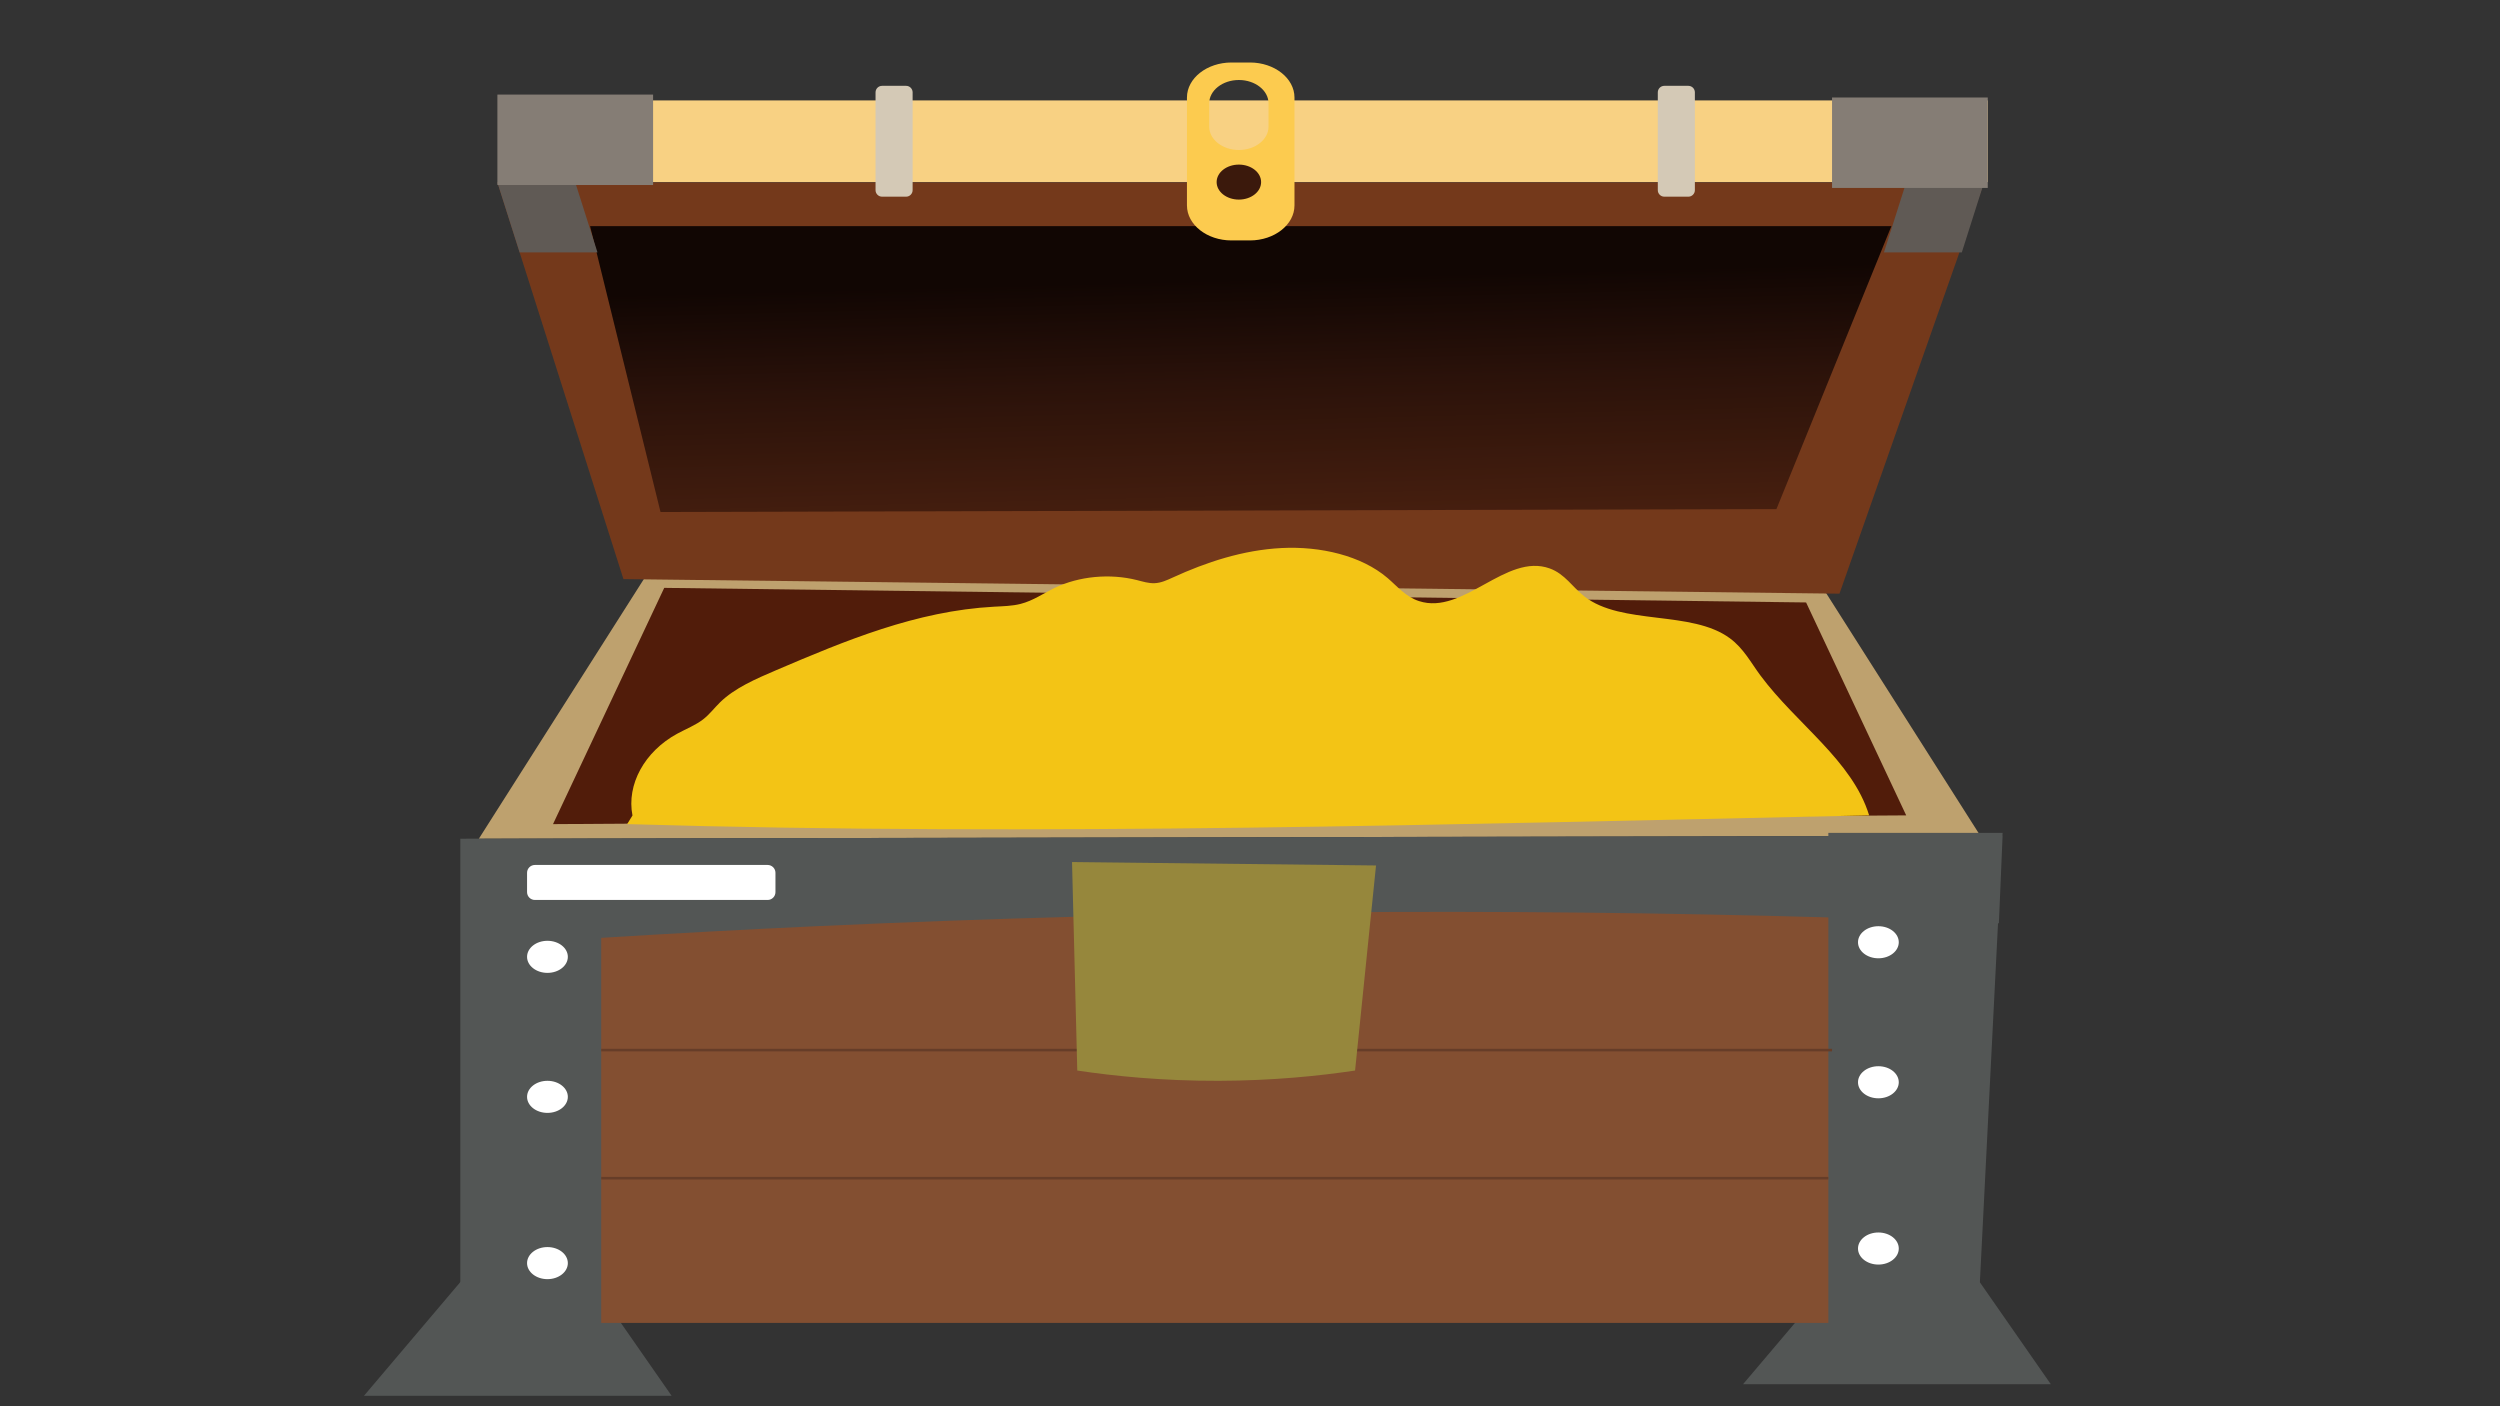 <?xml version="1.0" encoding="utf-8"?>
<!-- Generator: Adobe Illustrator 23.0.5, SVG Export Plug-In . SVG Version: 6.00 Build 0)  -->
<svg version="1.1" id="圖層_1" xmlns="http://www.w3.org/2000/svg" xmlns:xlink="http://www.w3.org/1999/xlink" x="0px" y="0px"
	 viewBox="0 0 1920 1080" style="enable-background:new 0 0 1920 1080;" xml:space="preserve">
<rect x="0" y="0" width="1920" height="1080" fill="#333333" stroke="none"/>
<style type="text/css">
	.st0{fill:#BEA16E;}
	.st1{fill:#511C0A;}
	.st2{fill:#74391B;}
	.st3{fill:url(#SVGID_1_);}
	.st4{fill:#605A55;}
	.st5{fill:#F3C415;}
	.st6{fill:#F8D183;}
	.st7{fill:#857D75;}
	.st8{fill:#D4C9B6;}
	.st9{fill:#FCCB4F;}
	.st10{fill:#3B190C;}
	.st11{fill:#535655;}
	.st12{fill:#834F31;}
	.st13{fill:#FFFFFF;}
	.st14{fill:none;stroke:#663D28;stroke-width:2;stroke-miterlimit:10;}
	.st15{fill:#96873C;}
</style>
<path class="st0" d="M1520.9,641.89c-384.38,0.75-768.76,1.49-1153.14,2.24c42.71-67.21,85.42-134.41,128.13-201.62
	c301.81,3.73,603.62,7.47,905.43,11.2C1441.18,516.44,1481.04,579.16,1520.9,641.89z"/>
<path class="st1" d="M1463.96,626.21c-346.42,2.24-692.83,4.48-1039.25,6.72c28.47-60.48,56.95-120.97,85.42-181.45
	c292.32,3.73,584.64,7.47,876.95,11.2C1412.71,517.18,1438.33,571.69,1463.96,626.21z"/>
<path class="st2" d="M1412.71,455.95c-311.3-3.73-622.6-7.47-933.9-11.2C446.54,343.2,414.27,241.64,382,140.09
	c380.58,0,761.17,0,1141.75,0C1486.74,245.38,1449.72,350.66,1412.71,455.95z"/>
<linearGradient id="SVGID_1_" gradientUnits="userSpaceOnUse" x1="960.272" y1="466.43" x2="952.719" y2="167.494">
	<stop  offset="0" style="stop-color:#582712"/>
	<stop  offset="0.575" style="stop-color:#2B120A"/>
	<stop  offset="0.843" style="stop-color:#110603"/>
</linearGradient>
<path class="st3" d="M1364.3,390.99c-285.67,0.75-571.35,1.49-857.02,2.24c-18.03-73.18-36.07-146.36-54.1-219.54h999.39
	C1423.15,246.12,1393.72,318.55,1364.3,390.99z"/>
<path class="st4" d="M382,140.09c19.93,0,39.86,0,59.79,0c5.69,17.92,11.39,35.84,17.08,53.76h-59.79
	C393.39,175.93,387.7,158.01,382,140.09z"/>
<path class="st4" d="M1523.75,140.09c-19.93,0-39.86,0-59.79,0c-5.69,17.92-11.39,35.84-17.08,53.76h59.79
	C1512.36,175.93,1518.05,158.01,1523.75,140.09z"/>
<g>
	<path class="st5" d="M485.74,626.29c-4.64-23.74,9.25-49.13,34.36-62.8c6.66-3.63,14.06-6.51,19.84-10.97
		c5.02-3.87,8.59-8.74,12.99-13.05c11.26-11.05,27.52-18.08,43.34-24.84c52.68-22.48,107.46-45.46,167.26-48.69
		c6.82-0.37,13.76-0.49,20.26-2.14c9.74-2.47,17.55-8.12,26.28-12.32c18.65-8.98,42.33-11.21,63.15-5.96
		c4.44,1.12,8.91,2.58,13.56,2.37c5.01-0.22,9.52-2.34,13.86-4.33c25.72-11.8,53.98-21.17,83.7-22.67
		c29.71-1.49,61.12,5.78,81.29,23.01c7.53,6.43,13.87,14.38,24.14,17.73c34.17,11.14,66.84-37.23,100.44-25.06
		c11.65,4.22,17.5,14.39,26.61,21.5c28.66,22.35,82.31,10.41,111.74,32.13c10.53,7.77,16.12,18.68,23.4,28.49
		c27.76,37.43,70.65,65.37,83.53,107.5c-320.96,6.75-632.98,16.21-953.83,6.72"/>
</g>
<g>
	<rect x="393.39" y="77.12" class="st6" width="1133.21" height="62.72"/>
	<rect x="382" y="72.64" class="st7" width="119.58" height="69.45"/>
	<rect x="1407.01" y="74.88" class="st7" width="119.58" height="69.45"/>
	<path class="st8" d="M1296.66,151.05h-18.47c-2.75,0-5-2.25-5-5V70.92c0-2.75,2.25-5,5-5h18.47c2.75,0,5,2.25,5,5v75.13
		C1301.66,148.8,1299.41,151.05,1296.66,151.05z"/>
	<path class="st9" d="M959.99,48h-14.24c-18.79,0-34.17,12.1-34.17,26.88v82.89c0,14.79,15.38,26.88,34.17,26.88h14.24
		c18.79,0,34.17-12.1,34.17-26.88V74.88C994.16,60.1,978.79,48,959.99,48z M974.23,97.28c0,9.86-10.25,17.92-22.78,17.92
		c-12.53,0-22.78-8.06-22.78-17.92V79.36c0-9.86,10.25-17.92,22.78-17.92c12.53,0,22.78,8.06,22.78,17.92V97.28z"/>
	<ellipse class="st10" cx="951.45" cy="139.85" rx="17.08" ry="13.44"/>
	<path class="st8" d="M695.89,151.05h-18.47c-2.75,0-5-2.25-5-5V70.92c0-2.75,2.25-5,5-5h18.47c2.75,0,5,2.25,5,5v75.13
		C700.89,148.8,698.64,151.05,695.89,151.05z"/>
</g>
<path class="st11" d="M515.82,1072H279.5c26.57-31.36,53.15-62.72,79.72-94.09c30.37,0,60.74,0,91.11,0
	C472.16,1009.28,493.99,1040.64,515.82,1072z"/>
<path class="st11" d="M1575,1063.04h-236.32c26.57-31.36,53.15-62.72,79.72-94.09c30.37,0,60.74,0,91.11,0
	C1531.34,1000.31,1553.17,1031.68,1575,1063.04z"/>
<rect x="396.24" y="688.93" class="st12" width="1104.73" height="327.07"/>
<path class="st11" d="M1537.99,639.65c-44.61,0-89.21,0-133.82,0v2.49c-350.21,0.66-700.42,1.32-1050.64,1.99c0,0.75,0,1.49,0,2.24
	c0,26.88,0,53.76,0,80.65v304.66h108.2V720.27c54.48-3.38,109.53-6.37,165.14-8.94c269.56-12.43,529.01-13.83,777.3-6.76v329.34
	h113.89c5.47-108.28,10.95-216.57,16.42-324.85c0.22,0.01,0.44,0.02,0.66,0.03c0.95-22.4,1.9-44.8,2.85-67.21c-0.04,0-0.08,0-0.11,0
	C1537.91,641.14,1537.95,640.39,1537.99,639.65z"/>
<ellipse class="st13" cx="420.44" cy="734.85" rx="15.66" ry="12.32"/>
<ellipse class="st13" cx="420.44" cy="842.38" rx="15.66" ry="12.32"/>
<ellipse class="st13" cx="420.44" cy="970.07" rx="15.66" ry="12.32"/>
<ellipse class="st13" cx="1442.6" cy="723.65" rx="15.66" ry="12.32"/>
<ellipse class="st13" cx="1442.6" cy="831.18" rx="15.66" ry="12.32"/>
<ellipse class="st13" cx="1442.6" cy="958.87" rx="15.66" ry="12.32"/>
<path class="st13" d="M589.55,691.17H410.78c-3.3,0-6-2.7-6-6v-14.88c0-3.3,2.7-6,6-6h178.77c3.3,0,6,2.7,6,6v14.88
	C595.55,688.47,592.85,691.17,589.55,691.17z"/>
<line class="st14" x1="461.72" y1="806.47" x2="1407.01" y2="806.47"/>
<line class="st14" x1="461.72" y1="904.84" x2="1404.16" y2="904.84"/>
<path class="st15" d="M1040.7,822.18c-27.55,4.12-63.11,7.76-104.66,7.88c-43.38,0.12-80.36-3.64-108.69-7.88
	c-1.34-53.38-2.68-106.76-4.03-160.13c77.83,0.88,155.65,1.75,233.47,2.63C1051.43,717.18,1046.07,769.68,1040.7,822.18z"/>
</svg>
